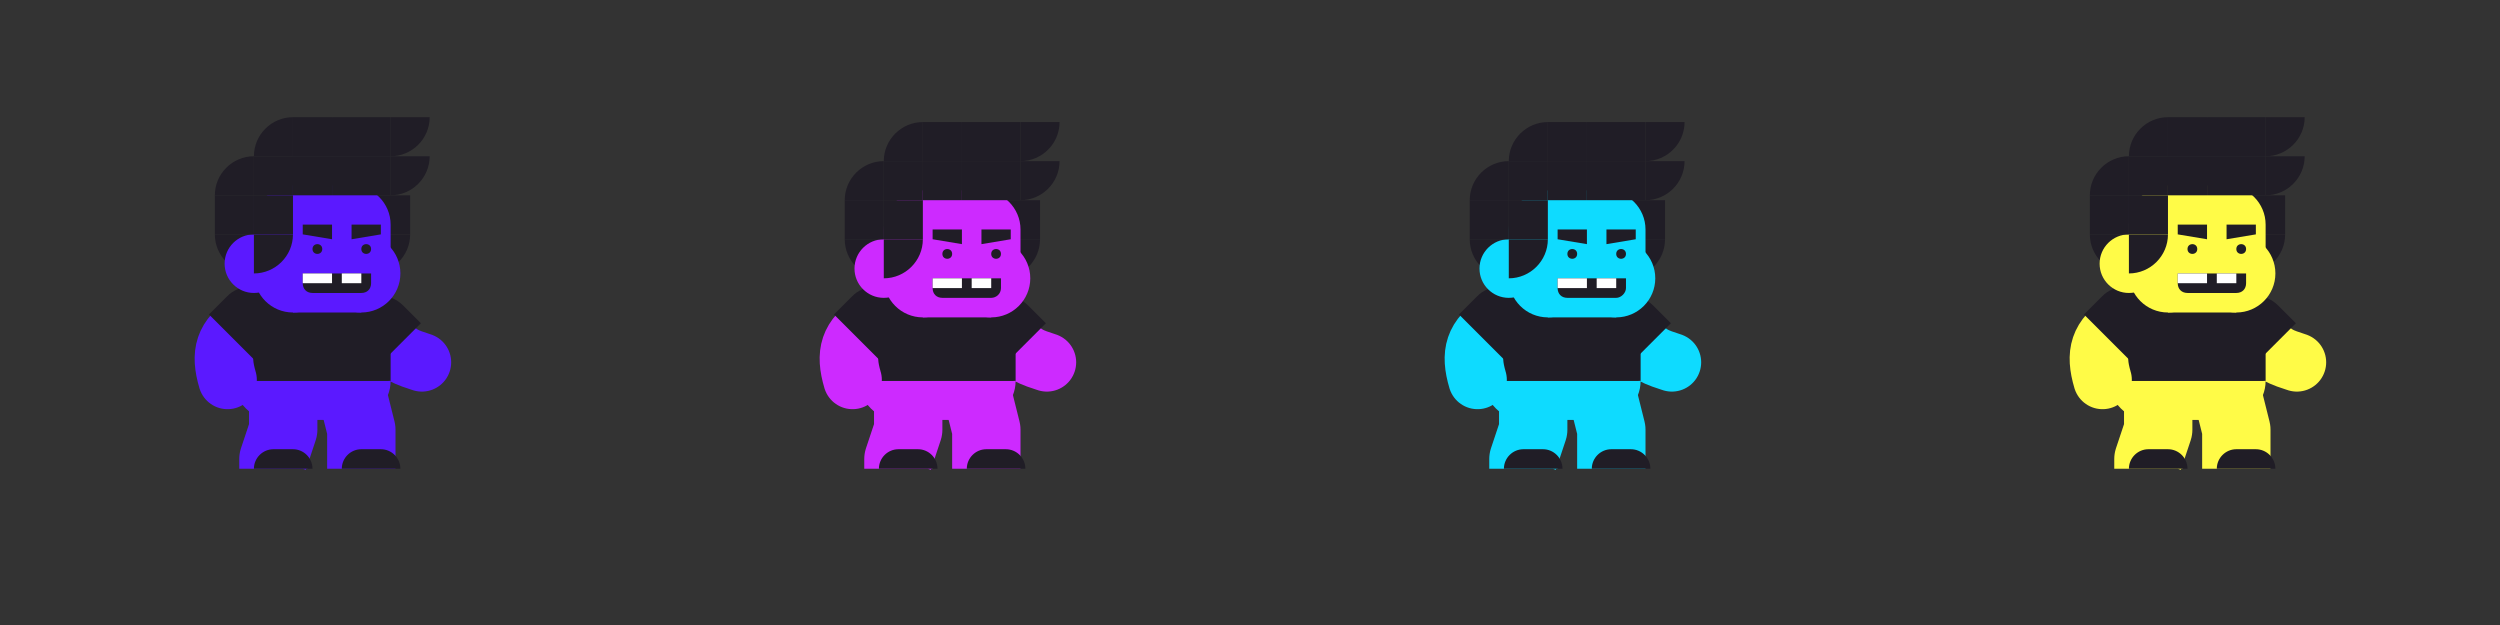<?xml version="1.0" encoding="utf-8"?>
<!-- Generator: Adobe Illustrator 19.2.1, SVG Export Plug-In . SVG Version: 6.00 Build 0)  -->
<svg version="1.1" id="Layer_1" xmlns="http://www.w3.org/2000/svg" xmlns:xlink="http://www.w3.org/1999/xlink" x="0px" y="0px"
	 viewBox="0 0 256 64" style="enable-background:new 0 0 256 64;" xml:space="preserve">
<rect x="0" y="0" width="256" height="64" fill="#333333" stroke="none"/>
<style type="text/css">
	.st0{fill:none;stroke:#5B19FF;stroke-width:6;stroke-linecap:round;stroke-miterlimit:10;}
	.st1{fill:#201D26;}
	.st2{fill:none;stroke:#5B19FF;stroke-width:7;stroke-linejoin:round;stroke-miterlimit:10;}
	.st3{fill:#5B19FF;}
	.st4{fill:#FFFFFF;}
	.st5{fill:none;stroke:#CD2AFF;stroke-width:6;stroke-linecap:round;stroke-miterlimit:10;}
	.st6{fill:none;stroke:#CD2AFF;stroke-width:7;stroke-linejoin:round;stroke-miterlimit:10;}
	.st7{fill:#CD2AFF;}
	.st8{fill:none;stroke:#0EDBFF;stroke-width:6;stroke-linecap:round;stroke-miterlimit:10;}
	.st9{fill:none;stroke:#0EDBFF;stroke-width:7;stroke-linejoin:round;stroke-miterlimit:10;}
	.st10{fill:#0EDBFF;}
	.st11{fill:none;stroke:#FFFB47;stroke-width:6;stroke-linecap:round;stroke-miterlimit:10;}
	.st12{fill:none;stroke:#FFFB47;stroke-width:7;stroke-linejoin:round;stroke-miterlimit:10;}
	.st13{fill:#FFFB47;}
</style>
<g>
	<path class="st0" d="M39,33.9c1.6,2.6,2.8,2.7,4.2,3.2"/>
	<path class="st1" d="M36.4,36.2l1.8,1.8l4.9-4.9l-1.8-1.8c-1.4-1.4-3.6-1.4-4.9,0C35.1,32.6,35.1,34.9,36.4,36.2z"/>
	<polyline class="st2" points="36,40 37,44 37,47 37,48 	"/>
	<polyline class="st2" points="29,40 29,44 28,47 28,48 	"/>
	<path class="st3" d="M40,39c0,2.2-1.8,4-4,4h-8c-2.2,0-4-1.8-4-4H40z"/>
	<path class="st1" d="M40,39H24v-5c0-2.2,1.8-4,4-4h8c2.2,0,4,1.8,4,4V39z"/>
	<path class="st0" d="M25.5,32.9c-2.6,1.6-3,3.3-2.2,6"/>
	<path class="st1" d="M23.2,30.4l-1.8,1.8l4.9,4.9l1.8-1.8c1.4-1.4,1.4-3.6,0-4.9S24.5,29,23.2,30.4z"/>
	<path class="st1" d="M39,46h-2c-1.1,0-2,0.9-2,2v0h6v0C41,46.9,40.1,46,39,46z"/>
	<path class="st1" d="M30,46h-2c-1.1,0-2,0.9-2,2v0h6v0C32,46.9,31.1,46,30,46z"/>
	<g>
		<rect x="38" y="20" class="st1" width="4" height="4"/>
		<path class="st1" d="M42,24h-4v4h0C40.2,28,42,26.2,42,24L42,24z"/>
		<path class="st1" d="M26,28L26,28c-2.2,0-4-1.8-4-4v0h4V28z"/>
		<path class="st3" d="M40,28H26v-5c0-2.2,1.8-4,4-4h6c2.2,0,4,1.8,4,4V28z"/>
		<circle class="st3" cx="37" cy="28" r="4"/>
		<circle class="st3" cx="30" cy="28" r="4"/>
		<rect x="30" y="29" class="st3" width="7" height="3"/>
		<path class="st1" d="M37,30h-5c-0.6,0-1-0.4-1-1v-1h7v1C38,29.6,37.6,30,37,30z"/>
		<rect x="31" y="28" class="st4" width="3" height="1"/>
		<rect x="35" y="28" class="st4" width="2" height="1"/>
		<circle class="st3" cx="26" cy="27" r="3"/>
		<path class="st1" d="M30,24h-4v4h0C28.2,28,30,26.2,30,24L30,24z"/>
		<path class="st1" d="M44,12h-4v4h0C42.2,16,44,14.2,44,12L44,12z"/>
		<path class="st1" d="M44,16h-4v4h0C42.2,20,44,18.2,44,16L44,16z"/>
		<rect x="26" y="16" class="st1" width="4" height="4"/>
		<rect x="26" y="20" class="st1" width="4" height="4"/>
		<rect x="22" y="20" class="st1" width="4" height="4"/>
		<path class="st1" d="M30,12L30,12c-2.2,0-4,1.8-4,4v0h4V12z"/>
		<rect x="30" y="12" class="st1" width="4" height="4"/>
		<rect x="30" y="16" class="st1" width="4" height="4"/>
		<rect x="34" y="12" class="st1" width="6" height="4"/>
		<rect x="34" y="16" class="st1" width="6" height="4"/>
		<path class="st1" d="M26,16L26,16c-2.2,0-4,1.8-4,4v0h4V16z"/>
		<polygon class="st1" points="34,23 31,23 31,24 34,24.5 		"/>
		<polygon class="st1" points="39,23 36,23 36,24.5 39,24 		"/>
		<circle class="st1" cx="37.5" cy="25.5" r="0.5"/>
		<circle class="st1" cx="32.5" cy="25.5" r="0.5"/>
	</g>
</g>
<g>
	<path class="st5" d="M103,33.9c1.6,2.6,2.8,2.7,4.2,3.2"/>
	<path class="st1" d="M100.4,36.2l1.8,1.8l4.9-4.9l-1.8-1.8c-1.4-1.4-3.6-1.4-4.9,0C99.1,32.6,99.1,34.9,100.4,36.2z"/>
	<polyline class="st6" points="100,40 101,44 101,47 101,48 	"/>
	<polyline class="st6" points="93,40 93,44 92,47 92,48 	"/>
	<path class="st7" d="M104,39c0,2.2-1.8,4-4,4h-8c-2.2,0-4-1.8-4-4H104z"/>
	<path class="st1" d="M104,39H88v-5c0-2.2,1.8-4,4-4h8c2.2,0,4,1.8,4,4V39z"/>
	<path class="st5" d="M89.5,32.9c-2.6,1.6-3,3.3-2.2,6"/>
	<path class="st1" d="M87.2,30.4l-1.8,1.8l4.9,4.9l1.8-1.8c1.4-1.4,1.4-3.6,0-4.9C90.8,29,88.5,29,87.2,30.4z"/>
	<path class="st1" d="M103,46h-2c-1.1,0-2,0.9-2,2v0h6v0C105,46.9,104.1,46,103,46z"/>
	<path class="st1" d="M94,46h-2c-1.1,0-2,0.9-2,2v0h6v0C96,46.9,95.1,46,94,46z"/>
	<g>
		<rect x="102.5" y="20.5" class="st1" width="4" height="4"/>
		<path class="st1" d="M106.5,24.5h-4v4l0,0C104.7,28.5,106.5,26.7,106.5,24.5L106.5,24.5z"/>
		<path class="st1" d="M90.5,28.5L90.5,28.5c-2.2,0-4-1.8-4-4v0h4V28.5z"/>
		<path class="st7" d="M104.5,28.5h-14v-5c0-2.2,1.8-4,4-4h6c2.2,0,4,1.8,4,4V28.5z"/>
		<circle class="st7" cx="101.5" cy="28.5" r="4"/>
		<circle class="st7" cx="94.5" cy="28.5" r="4"/>
		<rect x="94.5" y="29.5" class="st7" width="7" height="3"/>
		<path class="st1" d="M101.5,30.5h-5c-0.6,0-1-0.4-1-1v-1h7v1C102.5,30.1,102,30.5,101.5,30.5z"/>
		<rect x="95.5" y="28.5" class="st4" width="3" height="1"/>
		<rect x="99.5" y="28.5" class="st4" width="2" height="1"/>
		<circle class="st7" cx="90.5" cy="27.5" r="3"/>
		<path class="st1" d="M94.5,24.5h-4v4l0,0C92.7,28.5,94.5,26.7,94.5,24.5L94.5,24.5z"/>
		<path class="st1" d="M108.5,12.5h-4v4l0,0C106.7,16.5,108.5,14.7,108.5,12.5L108.5,12.5z"/>
		<path class="st1" d="M108.5,16.5h-4v4l0,0C106.7,20.5,108.5,18.7,108.5,16.5L108.5,16.5z"/>
		<rect x="90.5" y="16.5" class="st1" width="4" height="4"/>
		<rect x="90.5" y="20.5" class="st1" width="4" height="4"/>
		<rect x="86.5" y="20.5" class="st1" width="4" height="4"/>
		<path class="st1" d="M94.5,12.5L94.5,12.5c-2.2,0-4,1.8-4,4v0h4V12.5z"/>
		<rect x="94.5" y="12.5" class="st1" width="4" height="4"/>
		<rect x="94.5" y="16.5" class="st1" width="4" height="4"/>
		<rect x="98.5" y="12.5" class="st1" width="6" height="4"/>
		<rect x="98.5" y="16.5" class="st1" width="6" height="4"/>
		<path class="st1" d="M90.5,16.5L90.5,16.5c-2.2,0-4,1.8-4,4v0h4V16.5z"/>
		<polygon class="st1" points="98.5,23.5 95.5,23.5 95.5,24.5 98.5,25 		"/>
		<polygon class="st1" points="103.5,23.5 100.5,23.5 100.5,25 103.5,24.5 		"/>
		<circle class="st1" cx="102" cy="26" r="0.5"/>
		<circle class="st1" cx="97" cy="26" r="0.5"/>
	</g>
</g>
<g>
	<path class="st8" d="M167,33.9c1.6,2.6,2.8,2.7,4.2,3.2"/>
	<path class="st1" d="M164.4,36.2l1.8,1.8l4.9-4.9l-1.8-1.8c-1.4-1.4-3.6-1.4-4.9,0C163.1,32.6,163.1,34.9,164.4,36.2z"/>
	<polyline class="st9" points="164,40 165,44 165,47 165,48 	"/>
	<polyline class="st9" points="157,40 157,44 156,47 156,48 	"/>
	<path class="st10" d="M168,39c0,2.2-1.8,4-4,4h-8c-2.2,0-4-1.8-4-4H168z"/>
	<path class="st1" d="M168,39h-16v-5c0-2.2,1.8-4,4-4h8c2.2,0,4,1.8,4,4V39z"/>
	<path class="st8" d="M153.5,32.9c-2.6,1.6-3,3.3-2.2,6"/>
	<path class="st1" d="M151.2,30.4l-1.8,1.8l4.9,4.9l1.8-1.8c1.4-1.4,1.4-3.6,0-4.9S152.5,29,151.2,30.4z"/>
	<path class="st1" d="M167,46h-2c-1.1,0-2,0.9-2,2v0h6v0C169,46.9,168.1,46,167,46z"/>
	<path class="st1" d="M158,46h-2c-1.1,0-2,0.9-2,2v0h6v0C160,46.9,159.1,46,158,46z"/>
	<g>
		<rect x="166.5" y="20.5" class="st1" width="4" height="4"/>
		<path class="st1" d="M170.5,24.5h-4v4h0C168.7,28.5,170.5,26.7,170.5,24.5L170.5,24.5z"/>
		<path class="st1" d="M154.5,28.5L154.5,28.5c-2.2,0-4-1.8-4-4v0h4V28.5z"/>
		<path class="st10" d="M168.5,28.5h-14v-5c0-2.2,1.8-4,4-4h6c2.2,0,4,1.8,4,4V28.5z"/>
		<circle class="st10" cx="165.5" cy="28.5" r="4"/>
		<circle class="st10" cx="158.5" cy="28.5" r="4"/>
		<rect x="158.5" y="29.5" class="st10" width="7" height="3"/>
		<path class="st1" d="M165.5,30.5h-5c-0.6,0-1-0.4-1-1v-1h7v1C166.5,30,166,30.5,165.5,30.5z"/>
		<rect x="159.5" y="28.5" class="st4" width="3" height="1"/>
		<rect x="163.5" y="28.5" class="st4" width="2" height="1"/>
		<circle class="st10" cx="154.5" cy="27.5" r="3"/>
		<path class="st1" d="M158.5,24.5h-4v4h0C156.7,28.5,158.5,26.7,158.5,24.5L158.5,24.5z"/>
		<path class="st1" d="M172.5,12.5h-4v4h0C170.7,16.5,172.5,14.7,172.5,12.5L172.5,12.5z"/>
		<path class="st1" d="M172.5,16.5h-4v4h0C170.7,20.5,172.5,18.7,172.5,16.5L172.5,16.5z"/>
		<rect x="154.5" y="16.5" class="st1" width="4" height="4"/>
		<rect x="154.5" y="20.5" class="st1" width="4" height="4"/>
		<rect x="150.5" y="20.5" class="st1" width="4" height="4"/>
		<path class="st1" d="M158.5,12.5L158.5,12.5c-2.2,0-4,1.8-4,4v0h4V12.5z"/>
		<rect x="158.5" y="12.5" class="st1" width="4" height="4"/>
		<rect x="158.5" y="16.5" class="st1" width="4" height="4"/>
		<rect x="162.5" y="12.5" class="st1" width="6" height="4"/>
		<rect x="162.5" y="16.5" class="st1" width="6" height="4"/>
		<path class="st1" d="M154.5,16.5L154.5,16.5c-2.2,0-4,1.8-4,4v0h4V16.5z"/>
		<polygon class="st1" points="162.5,23.5 159.5,23.5 159.5,24.5 162.5,25 		"/>
		<polygon class="st1" points="167.5,23.5 164.5,23.5 164.5,25 167.5,24.5 		"/>
		<circle class="st1" cx="166" cy="26" r="0.5"/>
		<circle class="st1" cx="161" cy="26" r="0.5"/>
	</g>
</g>
<g>
	<path class="st11" d="M231,33.9c1.6,2.6,2.8,2.7,4.2,3.2"/>
	<path class="st1" d="M228.4,36.2l1.8,1.8l4.9-4.9l-1.8-1.8c-1.4-1.4-3.6-1.4-4.9,0C227.1,32.6,227.1,34.9,228.4,36.2z"/>
	<polyline class="st12" points="228,40 229,44 229,47 229,48 	"/>
	<polyline class="st12" points="221,40 221,44 220,47 220,48 	"/>
	<path class="st13" d="M232,39c0,2.2-1.8,4-4,4h-8c-2.2,0-4-1.8-4-4H232z"/>
	<path class="st1" d="M232,39h-16v-5c0-2.2,1.8-4,4-4h8c2.2,0,4,1.8,4,4V39z"/>
	<path class="st11" d="M217.5,32.9c-2.6,1.6-3,3.3-2.2,6"/>
	<path class="st1" d="M215.2,30.4l-1.8,1.8l4.9,4.9l1.8-1.8c1.4-1.4,1.4-3.6,0-4.9S216.5,29,215.2,30.4z"/>
	<path class="st1" d="M231,46h-2c-1.1,0-2,0.9-2,2v0h6v0C233,46.9,232.1,46,231,46z"/>
	<path class="st1" d="M222,46h-2c-1.1,0-2,0.9-2,2v0h6v0C224,46.9,223.1,46,222,46z"/>
	<g>
		<rect x="230" y="20" class="st1" width="4" height="4"/>
		<path class="st1" d="M234,24h-4v4l0,0C232.2,28,234,26.2,234,24L234,24z"/>
		<path class="st1" d="M218,28L218,28c-2.2,0-4-1.8-4-4v0h4V28z"/>
		<path class="st13" d="M232,28h-14v-5c0-2.2,1.8-4,4-4h6c2.2,0,4,1.8,4,4V28z"/>
		<circle class="st13" cx="229" cy="28" r="4"/>
		<circle class="st13" cx="222" cy="28" r="4"/>
		<rect x="222" y="29" class="st13" width="7" height="3"/>
		<path class="st1" d="M229,30h-5c-0.6,0-1-0.4-1-1v-1h7v1C230,29.6,229.6,30,229,30z"/>
		<rect x="223" y="28" class="st4" width="3" height="1"/>
		<rect x="227" y="28" class="st4" width="2" height="1"/>
		<circle class="st13" cx="218" cy="27" r="3"/>
		<path class="st1" d="M222,24h-4v4l0,0C220.2,28,222,26.2,222,24L222,24z"/>
		<path class="st1" d="M236,12h-4v4l0,0C234.2,16,236,14.2,236,12L236,12z"/>
		<path class="st1" d="M236,16h-4v4l0,0C234.2,20,236,18.2,236,16L236,16z"/>
		<rect x="218" y="16" class="st1" width="4" height="4"/>
		<rect x="218" y="20" class="st1" width="4" height="4"/>
		<rect x="214" y="20" class="st1" width="4" height="4"/>
		<path class="st1" d="M222,12L222,12c-2.2,0-4,1.8-4,4v0h4V12z"/>
		<rect x="222" y="12" class="st1" width="4" height="4"/>
		<rect x="222" y="16" class="st1" width="4" height="4"/>
		<rect x="226" y="12" class="st1" width="6" height="4"/>
		<rect x="226" y="16" class="st1" width="6" height="4"/>
		<path class="st1" d="M218,16L218,16c-2.2,0-4,1.8-4,4v0h4V16z"/>
		<polygon class="st1" points="226,23 223,23 223,24 226,24.5 		"/>
		<polygon class="st1" points="231,23 228,23 228,24.5 231,24 		"/>
		<circle class="st1" cx="229.5" cy="25.5" r="0.5"/>
		<circle class="st1" cx="224.5" cy="25.5" r="0.5"/>
	</g>
</g>
</svg>
